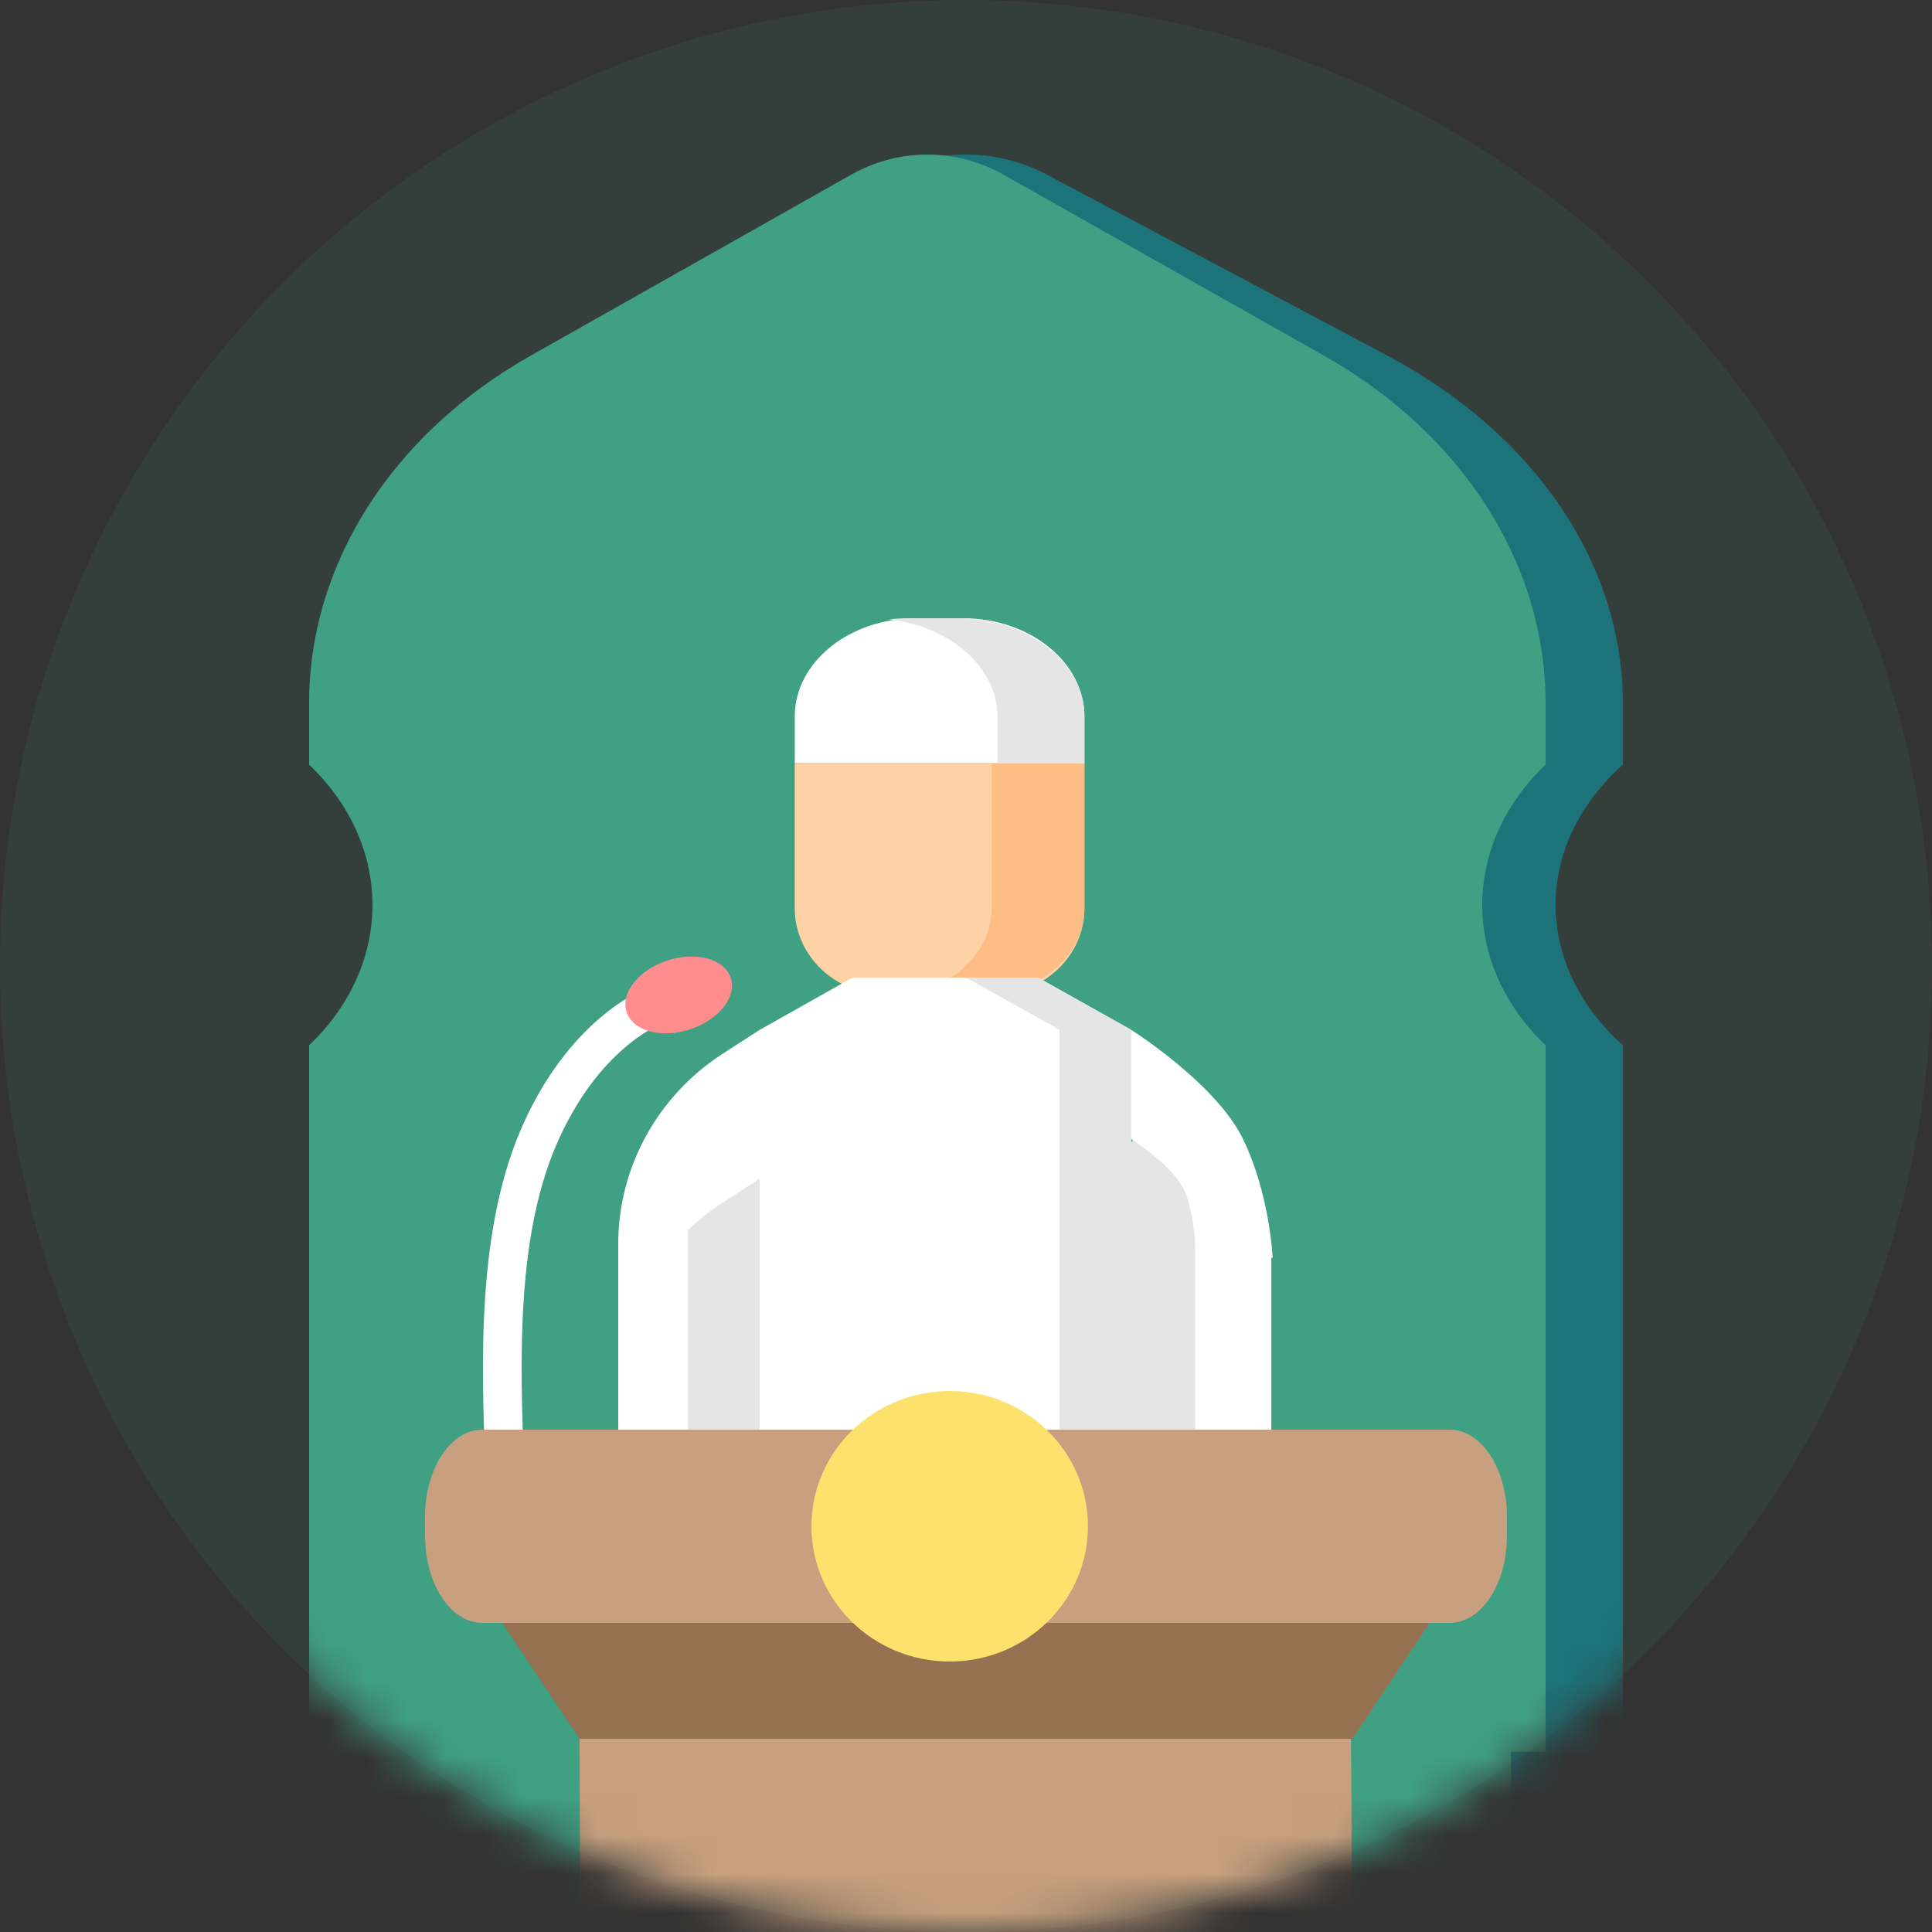 <svg width="50" height="50" viewBox="0 0 50 50" fill="none" xmlns="http://www.w3.org/2000/svg">
<rect x="0" y="0" width="50" height="50" fill="#333333" stroke="none"/>
<circle cx="25" cy="25" r="25" fill="#40A083" fill-opacity="0.1"/>
<mask id="mask0_431_1147" style="mask-type:alpha" maskUnits="userSpaceOnUse" x="0" y="0" width="50" height="50">
<circle cx="25" cy="25" r="25" fill="#D8FFDB"/>
</mask>
<g mask="url(#mask0_431_1147)">
<path d="M42 19.788C39.678 21.876 39.678 24.963 42 27.052V48.533C42 49.343 41.316 50 40.472 50H9.528C8.684 50 8 49.343 8 48.533V27.052C10.322 24.963 10.322 21.877 8 19.788V18.202C8 14.596 10.278 11.233 14.093 9.204L22.91 4.518C24.21 3.827 25.79 3.827 27.09 4.518L35.907 9.204C39.722 11.232 42 14.596 42 18.202V19.788Z" fill="#1C737A"/>
<path d="M40 19.788C37.814 21.876 37.814 24.963 40 27.052V48.533C40 49.343 39.356 50 38.562 50H9.438C8.644 50 8 49.343 8 48.533V27.052C10.186 24.963 10.186 21.877 8 19.788V18.202C8 14.596 10.144 11.233 13.735 9.204L22.033 4.518C23.257 3.827 24.743 3.827 25.967 4.518L34.265 9.204C37.856 11.232 40 14.596 40 18.202V19.788Z" fill="#40A083"/>
<path d="M40.271 45.333H39.103L39.129 50H40.296L40.271 45.333Z" fill="#1C737A"/>
<path d="M25.692 25.745H22.941C21.631 25.745 20.568 24.743 20.568 23.508V19.748H28.065V23.508C28.065 24.743 27.003 25.745 25.692 25.745Z" fill="#FED2A4"/>
<path d="M25.663 19.748V23.508C25.663 24.743 24.473 25.745 23.005 25.745H25.407C26.875 25.745 28.065 24.743 28.065 23.508V19.748H25.663Z" fill="#FFBD86"/>
<path d="M24.92 16H23.714C21.977 16 20.568 17.139 20.568 18.544V19.748H28.065V18.544C28.065 17.139 26.657 16 24.92 16Z" fill="white"/>
<path d="M24.764 16H23.497C23.33 16 23.166 16.01 23.005 16.028C24.595 16.212 25.814 17.268 25.814 18.544V19.748H28.065V18.544C28.065 17.139 26.587 16 24.764 16Z" fill="#E5E5E5"/>
<path d="M29.276 39.801H19.66V26.653L22.057 25.303H26.869L29.276 26.653V39.801Z" fill="white"/>
<path d="M26.869 25.303H25.014L27.421 26.653V39.801H29.276V26.653L26.869 25.303Z" fill="#E5E5E5"/>
<path d="M31.195 28.994L30.519 28.994C29.68 28.994 29.001 29.608 29.001 30.366L29.001 37.757C29.001 38.035 29.25 38.261 29.558 38.261L32.345 38.261C32.653 38.261 32.902 38.035 32.902 37.757L32.902 32.408L31.195 28.994Z" fill="white"/>
<path d="M29.544 38.261L31.475 38.261C31.175 38.261 30.931 38.035 30.931 37.757L30.931 30.366C30.931 29.608 31.033 28.994 31.852 28.994L30.483 28.994C29.664 28.994 29 29.608 29 30.366L29 37.757C29 38.035 29.244 38.261 29.544 38.261Z" fill="#E5E5E5"/>
<path d="M16 39.801H19.66V26.653L18.713 27.264C17.019 28.357 16 30.209 16 32.194V39.801Z" fill="white"/>
<path d="M18.713 31.116C18.383 31.329 18.08 31.571 17.804 31.836V39.801H19.659V30.506L18.713 31.116Z" fill="#E5E5E5"/>
<path d="M32.936 32.552H30.951C30.951 32.552 30.951 31.676 30.707 30.944C30.464 30.213 29.276 29.481 29.276 29.481V26.653C29.276 26.653 31.473 28.039 32.171 29.481C32.868 30.924 32.936 32.552 32.936 32.552Z" fill="white"/>
<path d="M37 42H13L15 45H35L37 42Z" fill="#967152"/>
<path d="M35 50H15.017L15 45H34.963L35 50Z" fill="#C8A07F"/>
<path fill-rule="evenodd" clip-rule="evenodd" d="M16.272 27.026C15.732 27.465 15.033 28.223 14.463 29.48C13.358 31.914 13.453 35.136 13.563 37.981L12.564 38.02C12.456 35.235 12.332 31.757 13.552 29.066C14.19 27.661 14.987 26.782 15.641 26.25C15.967 25.985 16.255 25.808 16.468 25.696C16.573 25.639 16.661 25.599 16.724 25.572C16.756 25.558 16.781 25.548 16.8 25.541L16.824 25.532L16.832 25.529L16.835 25.528L16.837 25.527L16.837 25.527C16.837 25.527 16.838 25.527 17 26C17.162 26.473 17.162 26.473 17.162 26.473L17.163 26.473L17.163 26.473L17.164 26.472C17.165 26.472 17.165 26.472 17.165 26.472L17.158 26.475C17.151 26.477 17.137 26.483 17.117 26.491C17.078 26.508 17.017 26.536 16.936 26.579C16.776 26.664 16.543 26.806 16.272 27.026Z" fill="white"/>
<ellipse cx="17.564" cy="25.749" rx="1.418" ry="0.938" transform="rotate(-18.089 17.564 25.749)" fill="#FF8D8D"/>
<path d="M39 39.252V39.747C39 40.992 38.338 42 37.52 42H12.479C11.662 42 11 40.992 11 39.747V39.252C11 38.008 11.662 37 12.479 37H37.52C38.338 37 39 38.008 39 39.252Z" fill="#C8A07F"/>
<path d="M24.578 43C26.554 43 28.156 41.433 28.156 39.5C28.156 37.567 26.554 36 24.578 36C22.602 36 21 37.567 21 39.5C21 41.433 22.602 43 24.578 43Z" fill="#FCE16C"/>
</g>
</svg>
